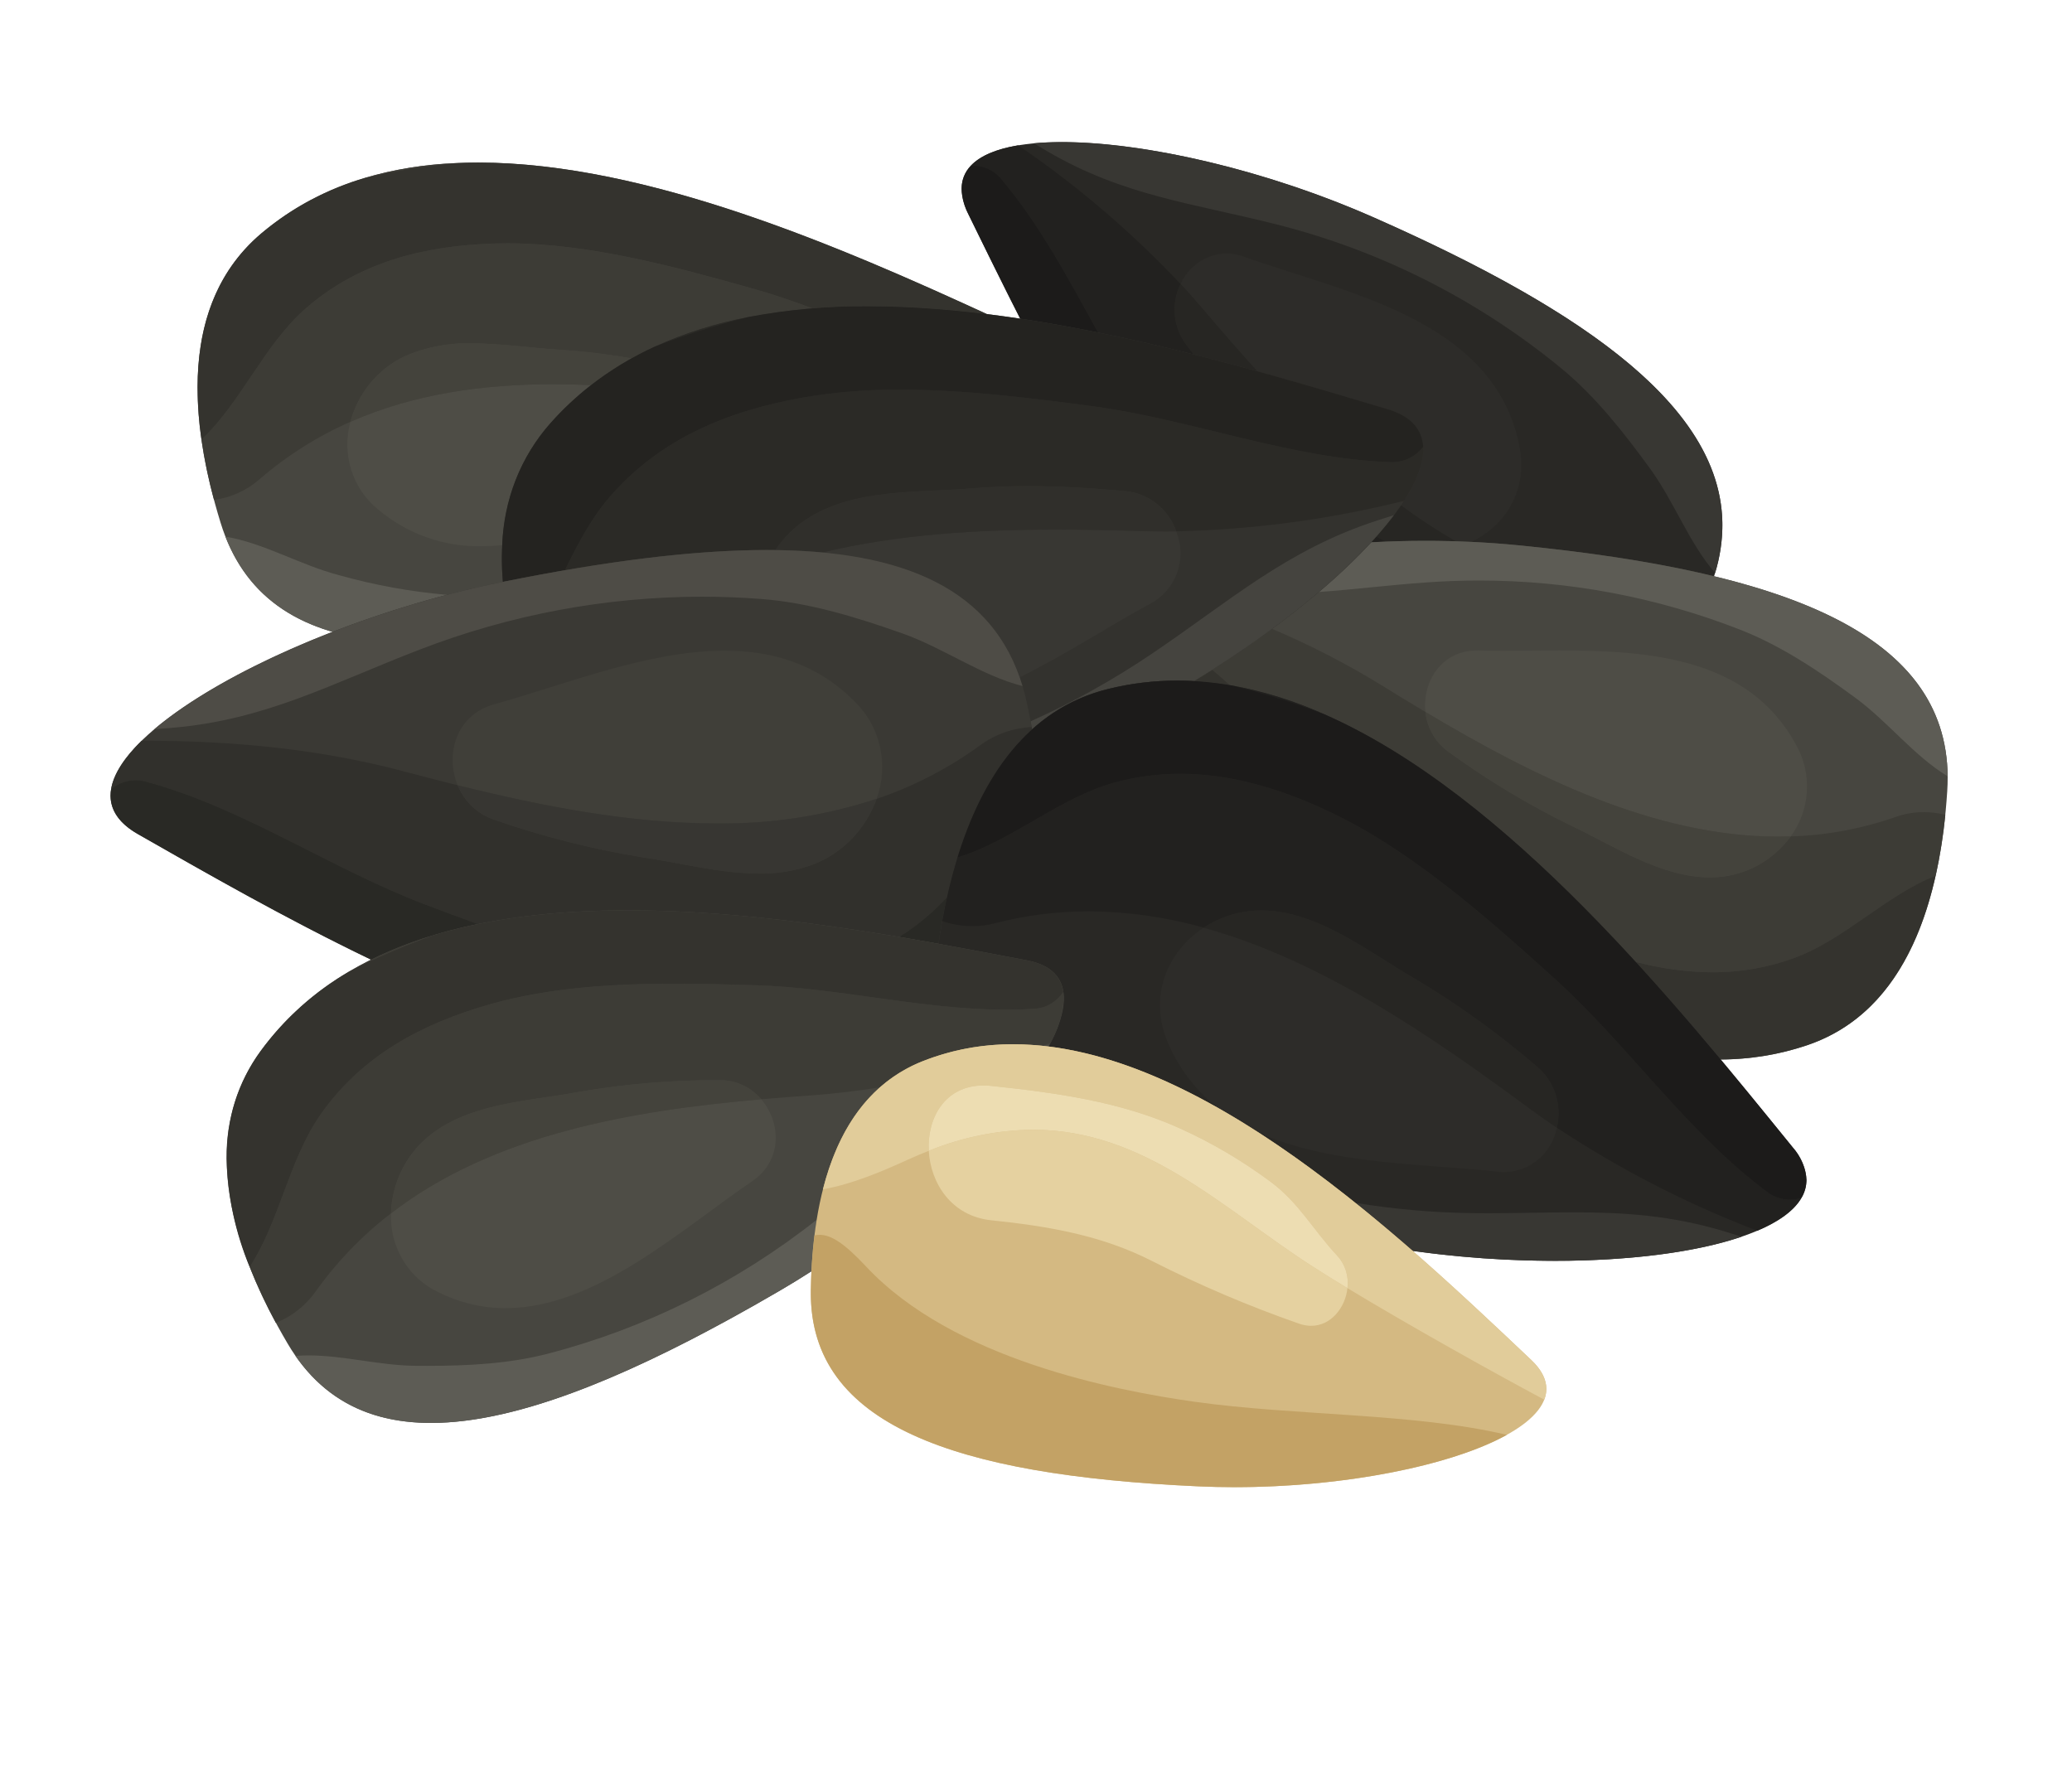 <svg width="70" height="60" viewBox="0 0 70 60" fill="none" xmlns="http://www.w3.org/2000/svg">
<path d="M57.779 19.836C59.626 15.03 55.111 11.19 46.415 7.351C39.448 4.275 30.975 3.686 32.718 7.243C36.213 14.38 42.069 26.593 50.706 26.535C54.328 26.512 56.499 23.167 57.779 19.836Z" fill="#292825"/>
<path d="M57.943 19.358C57.059 18.34 56.567 16.965 55.757 15.848C54.866 14.621 53.902 13.393 52.732 12.432C49.899 10.11 46.607 8.452 43.087 7.572C40.29 6.866 37.958 6.615 35.405 5.125C35.248 5.033 35.087 4.938 34.927 4.841C35.222 4.813 35.54 4.8 35.876 4.8C38.668 4.8 42.751 5.73 46.416 7.348C53.812 10.614 58.185 13.88 58.189 17.741C58.187 18.29 58.104 18.835 57.943 19.358Z" fill="#383733"/>
<path d="M46.321 18.322C46.382 18.257 46.44 18.192 46.498 18.127C46.61 18.189 46.725 18.246 46.842 18.298C46.668 18.304 46.493 18.313 46.321 18.322ZM40.328 11.975C39.274 11.708 38.192 11.457 37.096 11.234C36.087 9.41 35.111 7.555 33.788 6.003C33.672 5.872 33.53 5.769 33.372 5.699C33.214 5.629 33.043 5.594 32.871 5.596C32.847 5.596 32.821 5.596 32.797 5.599C33.116 5.258 33.671 5.031 34.399 4.909C34.472 4.959 34.544 5.009 34.614 5.059C36.519 6.379 38.285 7.899 39.884 9.595C39.723 9.919 39.655 10.283 39.689 10.645C39.722 11.007 39.855 11.352 40.072 11.639C40.158 11.751 40.244 11.863 40.328 11.975H40.328Z" fill="#22211F"/>
<path d="M37.097 11.234C36.226 11.057 35.346 10.899 34.468 10.766C33.83 9.515 33.247 8.32 32.718 7.241C32.577 6.977 32.498 6.683 32.488 6.382C32.486 6.237 32.512 6.093 32.566 5.958C32.619 5.824 32.697 5.702 32.797 5.599C32.822 5.597 32.847 5.597 32.872 5.597C33.044 5.594 33.215 5.629 33.373 5.699C33.531 5.769 33.672 5.873 33.789 6.003C35.112 7.555 36.088 9.41 37.097 11.234Z" fill="#1C1B1A"/>
<path d="M49.703 18.308C49.528 18.299 49.352 18.292 49.177 18.287C48.539 17.919 47.922 17.514 47.329 17.074C47.363 17.023 47.397 16.974 47.429 16.924C47.849 16.274 48.081 15.682 48.082 15.184C48.084 14.55 47.707 14.07 46.867 13.82C45.536 13.424 44.053 12.979 42.475 12.542C41.834 11.836 41.217 11.122 40.619 10.42C40.38 10.139 40.136 9.864 39.887 9.594C40.023 9.291 40.24 9.033 40.512 8.851C40.784 8.669 41.101 8.569 41.426 8.564C41.635 8.565 41.842 8.603 42.039 8.676C45.428 9.895 50.479 10.77 51.331 15.07C51.629 16.579 50.846 17.769 49.703 18.308Z" fill="#2D2C29"/>
<path d="M46.842 18.298C46.725 18.246 46.611 18.189 46.498 18.127C46.717 17.882 46.914 17.641 47.092 17.406C47.176 17.294 47.255 17.184 47.329 17.075C47.922 17.515 48.539 17.92 49.177 18.288C48.838 18.277 48.498 18.273 48.161 18.273C47.718 18.272 47.277 18.28 46.842 18.298ZM42.474 12.543C41.776 12.35 41.059 12.16 40.329 11.975C40.244 11.863 40.159 11.751 40.074 11.639C39.857 11.352 39.724 11.007 39.69 10.645C39.657 10.284 39.725 9.919 39.886 9.595C40.136 9.865 40.38 10.14 40.618 10.421C41.216 11.123 41.833 11.837 42.474 12.543Z" fill="#272623"/>
<path d="M65.785 26.732C66.118 21.584 60.688 19.348 51.285 18.422C43.752 17.681 35.522 19.773 38.231 22.609C43.669 28.299 52.85 38.076 61.045 35.316C64.481 34.159 65.555 30.299 65.785 26.732Z" fill="#474640"/>
<path d="M65.799 26.228C64.658 25.537 63.784 24.385 62.682 23.577C61.473 22.69 60.191 21.824 58.795 21.277C55.974 20.174 52.981 19.61 49.962 19.614C49.372 19.614 48.781 19.635 48.188 19.678C46.894 19.769 45.719 19.92 44.554 20.001C45.175 19.479 45.766 18.918 46.321 18.322C46.923 18.289 47.54 18.272 48.161 18.272C49.196 18.272 50.248 18.32 51.285 18.422C60.375 19.318 65.752 21.437 65.799 26.228Z" fill="#5D5C55"/>
<path d="M57.852 32.849C56.976 32.842 56.104 32.723 55.255 32.496C51.294 28.172 46.513 23.993 41.557 23.149C41.359 22.972 41.159 22.798 40.956 22.627C41.664 22.179 42.341 21.715 42.977 21.247C44.257 21.789 45.496 22.428 46.684 23.158C47.166 23.457 47.657 23.758 48.157 24.055C48.186 24.327 48.272 24.589 48.409 24.823C48.546 25.057 48.731 25.258 48.951 25.411C50.246 26.352 51.617 27.178 53.048 27.879C54.524 28.577 56.109 29.642 57.768 29.642C57.851 29.642 57.933 29.639 58.015 29.634C58.501 29.603 58.974 29.464 59.402 29.226C59.83 28.989 60.203 28.659 60.495 28.259C61.706 28.223 62.905 28 64.052 27.598C64.354 27.492 64.67 27.438 64.989 27.439C65.236 27.439 65.481 27.47 65.721 27.529C65.653 28.221 65.544 28.909 65.395 29.587C63.719 30.247 62.304 31.76 60.588 32.379C59.709 32.694 58.784 32.853 57.852 32.849Z" fill="#3D3C36"/>
<path d="M58.13 35.797C57.232 34.723 56.27 33.605 55.255 32.496C56.103 32.723 56.976 32.842 57.852 32.849C58.783 32.852 59.707 32.693 60.586 32.377C62.302 31.758 63.717 30.245 65.393 29.585C64.815 32.162 63.566 34.467 61.044 35.316C60.103 35.632 59.12 35.794 58.13 35.797ZM41.557 23.149C41.154 23.08 40.746 23.034 40.337 23.011C40.546 22.885 40.752 22.757 40.957 22.627C41.159 22.798 41.358 22.972 41.557 23.149Z" fill="#34332E"/>
<path d="M60.073 28.266C55.901 28.266 51.818 26.239 48.158 24.055C48.045 23.045 48.693 21.979 49.886 21.979C49.904 21.979 49.922 21.979 49.941 21.979C50.215 21.987 50.498 21.989 50.788 21.989C51.092 21.989 51.401 21.986 51.717 21.983C52.033 21.981 52.35 21.977 52.673 21.977C55.752 21.977 59.079 22.23 60.669 25.148C60.944 25.625 61.075 26.177 61.044 26.731C61.014 27.285 60.823 27.817 60.496 28.259C60.355 28.264 60.213 28.266 60.073 28.266Z" fill="#4E4D46"/>
<path d="M57.768 29.641C56.109 29.641 54.525 28.578 53.048 27.879C51.617 27.178 50.247 26.352 48.952 25.41C48.732 25.257 48.547 25.057 48.41 24.823C48.273 24.589 48.187 24.327 48.158 24.055C51.818 26.239 55.901 28.267 60.073 28.266C60.214 28.266 60.355 28.264 60.496 28.259C60.204 28.659 59.831 28.989 59.403 29.226C58.975 29.463 58.502 29.602 58.016 29.634C57.933 29.639 57.851 29.641 57.768 29.641Z" fill="#44433C"/>
<path d="M7.451 17.657C8.963 22.576 14.811 22.626 23.898 19.968C31.176 17.838 38.1 12.806 34.573 11.18C27.495 7.916 15.483 2.248 8.828 7.887C6.037 10.252 6.403 14.249 7.451 17.657Z" fill="#474640"/>
<path d="M12.351 6.003C13.32 5.722 14.318 5.558 15.324 5.514C14.325 5.616 13.332 5.779 12.351 6.003Z" fill="#3D3C36"/>
<path d="M11.233 21.348C9.493 20.841 8.27 19.803 7.616 18.131C8.923 18.348 10.145 19.093 11.457 19.434C12.649 19.769 13.869 19.991 15.101 20.097C13.79 20.441 12.499 20.858 11.233 21.348Z" fill="#5D5C55"/>
<path d="M7.23 16.89C7.048 16.221 6.906 15.54 6.806 14.852C8.133 13.61 8.914 11.671 10.294 10.452C12.113 8.844 14.341 8.305 16.683 8.229C16.835 8.224 16.986 8.222 17.138 8.222C19.919 8.222 22.855 9.025 25.498 9.771C26.152 9.955 26.799 10.178 27.443 10.418C25.214 10.595 23.129 11.109 21.333 12.109C20.53 11.967 19.721 11.87 18.908 11.818C17.963 11.762 16.941 11.603 15.947 11.603C15.162 11.576 14.382 11.726 13.66 12.044C13.219 12.255 12.828 12.561 12.513 12.942C12.198 13.323 11.968 13.77 11.838 14.252C10.723 14.741 9.685 15.398 8.758 16.201C8.323 16.576 7.793 16.815 7.23 16.89Z" fill="#3D3C36"/>
<path d="M6.806 14.852C6.72 14.27 6.676 13.682 6.675 13.092C6.675 11.102 7.242 9.23 8.828 7.886C9.864 7.016 11.064 6.375 12.352 6.003C13.333 5.78 14.325 5.616 15.325 5.514C15.598 5.499 15.875 5.492 16.154 5.492C21.876 5.492 28.498 8.387 33.344 10.612C32.01 10.442 30.666 10.353 29.322 10.347C28.686 10.347 28.061 10.37 27.443 10.418C26.8 10.177 26.153 9.955 25.498 9.77C22.856 9.024 19.92 8.221 17.139 8.221C16.987 8.221 16.835 8.223 16.684 8.228C14.341 8.305 12.114 8.844 10.295 10.451C8.915 11.671 8.134 13.61 6.806 14.852Z" fill="#34332E"/>
<path d="M16.27 18.453C15 18.483 13.761 18.044 12.778 17.215C12.352 16.873 12.036 16.409 11.868 15.881C11.701 15.353 11.691 14.786 11.838 14.252C13.967 13.312 16.302 12.982 18.675 12.982C19.105 12.982 19.535 12.992 19.967 13.012C19.477 13.393 19.022 13.82 18.607 14.286C17.599 15.419 17.017 16.885 16.966 18.42C16.733 18.441 16.501 18.453 16.27 18.453Z" fill="#4E4D46"/>
<path d="M11.838 14.252C11.969 13.77 12.199 13.323 12.514 12.942C12.828 12.561 13.22 12.254 13.661 12.044C14.382 11.726 15.163 11.576 15.947 11.603C16.942 11.603 17.964 11.761 18.908 11.818C19.721 11.87 20.531 11.967 21.334 12.109C20.857 12.374 20.4 12.676 19.967 13.012C19.535 12.992 19.105 12.982 18.675 12.982C16.302 12.982 13.967 13.312 11.838 14.252Z" fill="#44433C"/>
<path d="M18.563 25.043C20.919 30.114 27.237 29.255 36.646 24.969C44.185 21.536 50.914 15.028 46.868 13.823C38.751 11.406 24.956 7.165 18.608 14.288C15.945 17.274 16.93 21.528 18.563 25.043Z" fill="#33322E"/>
<path d="M22.13 11.705C23.136 11.251 24.189 10.918 25.27 10.713C24.205 10.979 23.157 11.31 22.13 11.705Z" fill="#2B2A26"/>
<path d="M34.865 24.644C34.861 24.617 34.856 24.589 34.851 24.562C34.839 24.499 34.828 24.436 34.816 24.372C36.249 23.728 37.627 22.959 38.934 22.074C41.552 20.304 43.472 18.577 46.517 17.589C46.705 17.528 46.896 17.466 47.091 17.405C46.914 17.64 46.716 17.881 46.498 18.126C46.441 18.191 46.382 18.256 46.322 18.322C45.766 18.918 45.176 19.478 44.554 20.001C44.066 20.416 43.538 20.834 42.978 21.246C42.341 21.715 41.665 22.178 40.957 22.626C40.753 22.755 40.546 22.884 40.337 23.01C40.149 23 39.961 22.994 39.773 22.994C38.985 22.993 38.199 23.088 37.433 23.278C36.481 23.509 35.599 23.978 34.865 24.644Z" fill="#45443F"/>
<path d="M19.085 19.266C19.514 18.396 19.961 17.537 20.568 16.825C22.293 14.808 24.617 13.878 27.133 13.43C28.222 13.245 29.323 13.156 30.426 13.165C32.595 13.165 34.81 13.446 36.87 13.718C40.26 14.167 43.621 15.515 47.035 15.615C47.046 15.615 47.057 15.615 47.069 15.615C47.264 15.61 47.455 15.562 47.63 15.473C47.805 15.384 47.959 15.257 48.082 15.1C48.083 15.129 48.084 15.155 48.084 15.184C48.084 15.682 47.852 16.274 47.43 16.924C47.337 16.947 47.246 16.969 47.154 16.99C44.722 17.575 42.237 17.897 39.74 17.951C39.608 17.58 39.376 17.255 39.071 17.014C38.766 16.774 38.4 16.628 38.017 16.593C36.914 16.494 35.828 16.424 34.735 16.424C34.108 16.424 33.48 16.447 32.845 16.5C30.992 16.655 28.818 16.493 27.218 17.562C26.816 17.831 26.468 18.178 26.195 18.583C26.1 18.582 26.004 18.582 25.909 18.582C23.925 18.582 21.644 18.824 19.085 19.266Z" fill="#2B2A26"/>
<path d="M16.988 19.659C16.966 19.396 16.954 19.135 16.954 18.874C16.954 18.722 16.959 18.57 16.966 18.419C17.017 16.884 17.599 15.418 18.607 14.285C19.022 13.819 19.477 13.393 19.967 13.012C20.637 12.492 21.363 12.054 22.13 11.704C23.156 11.309 24.204 10.978 25.269 10.712C26.605 10.459 27.962 10.337 29.321 10.347C35.353 10.347 42.092 12.399 46.867 13.821C47.671 14.06 48.049 14.509 48.081 15.101C47.958 15.258 47.804 15.385 47.629 15.474C47.454 15.563 47.263 15.611 47.067 15.616C47.056 15.616 47.045 15.616 47.034 15.616C43.622 15.515 40.259 14.168 36.869 13.719C34.809 13.447 32.594 13.166 30.425 13.166C29.322 13.157 28.221 13.246 27.132 13.431C24.616 13.879 22.291 14.809 20.567 16.826C19.96 17.537 19.513 18.396 19.084 19.267C18.419 19.382 17.735 19.51 17.032 19.651L16.988 19.659Z" fill="#242320"/>
<path d="M34.448 22.885C33.54 20.289 31.252 18.989 27.782 18.664C30.333 18.053 33.047 17.893 35.687 17.893C36.657 17.893 37.617 17.915 38.556 17.943C38.829 17.952 39.102 17.956 39.375 17.955C39.496 17.955 39.617 17.955 39.738 17.953C39.919 18.399 39.929 18.9 39.766 19.353C39.602 19.807 39.278 20.18 38.858 20.397C37.507 21.13 36.008 22.111 34.448 22.885Z" fill="#383733"/>
<path d="M27.782 18.665C27.277 18.617 26.747 18.59 26.192 18.584C26.466 18.179 26.813 17.832 27.215 17.564C28.816 16.494 30.99 16.656 32.842 16.501C33.477 16.448 34.105 16.425 34.732 16.425C35.825 16.425 36.912 16.495 38.014 16.594C38.397 16.629 38.763 16.775 39.068 17.015C39.373 17.256 39.605 17.581 39.737 17.953C39.616 17.954 39.496 17.955 39.374 17.955C39.101 17.955 38.828 17.951 38.556 17.943C37.617 17.914 36.657 17.892 35.686 17.892C33.048 17.892 30.334 18.053 27.782 18.665Z" fill="#302F2B"/>
<path d="M34.683 23.71C33.48 18.227 27.136 17.621 17.034 19.649C8.943 21.275 0.978 26.083 4.661 28.182C12.055 32.393 24.588 39.68 32.316 34.186C35.556 31.882 35.516 27.509 34.683 23.71Z" fill="#3A3934"/>
<path d="M5.214 24.636C7.537 22.673 12.262 20.608 17.032 19.65C20.434 18.966 23.41 18.583 25.906 18.583C30.576 18.583 33.571 19.928 34.544 23.179C33.143 22.821 31.883 21.896 30.49 21.402C28.958 20.861 27.36 20.365 25.738 20.239C25.061 20.187 24.386 20.16 23.711 20.16C20.454 20.164 17.224 20.77 14.175 21.949C11.24 23.076 8.996 24.321 5.815 24.59C5.617 24.606 5.417 24.621 5.214 24.636Z" fill="#4E4C46"/>
<path d="M30.376 31.655C27.5 31.172 24.31 30.757 21.226 30.757C19.521 30.741 17.819 30.897 16.144 31.221C15.547 31.005 14.96 30.785 14.386 30.568C11.178 29.355 8.192 27.274 4.885 26.397C4.788 26.371 4.688 26.358 4.587 26.359C4.285 26.362 3.993 26.467 3.754 26.657C3.839 26.15 4.201 25.597 4.783 25.028C4.858 25.028 4.932 25.028 5.006 25.028H5.067C7.955 25.036 10.859 25.318 13.654 26.064C14.248 26.222 14.852 26.38 15.463 26.532C15.575 26.806 15.744 27.053 15.957 27.253C16.171 27.454 16.425 27.605 16.701 27.695C18.337 28.265 20.017 28.691 21.723 28.967C22.974 29.151 24.339 29.514 25.647 29.514C26.257 29.525 26.864 29.425 27.44 29.218C27.937 29.031 28.39 28.735 28.765 28.351C29.141 27.966 29.431 27.503 29.616 26.992C30.87 26.567 32.055 25.952 33.132 25.167C33.638 24.802 34.236 24.592 34.854 24.564C34.858 24.591 34.863 24.619 34.868 24.645C33.352 26.014 32.484 28.122 31.996 30.312C31.677 30.661 31.328 30.98 30.952 31.264C30.763 31.403 30.571 31.534 30.376 31.655Z" fill="#31302C"/>
<path d="M12.535 32.423C9.621 31.021 6.903 29.46 4.66 28.181C4.023 27.819 3.734 27.375 3.734 26.881C3.735 26.806 3.741 26.731 3.754 26.657C3.993 26.466 4.286 26.361 4.588 26.358C4.688 26.358 4.788 26.37 4.886 26.396C8.192 27.273 11.179 29.356 14.386 30.567C14.96 30.784 15.547 31.005 16.144 31.22C14.897 31.464 13.684 31.868 12.535 32.423ZM31.706 31.886C31.271 31.808 30.828 31.731 30.376 31.654C30.571 31.533 30.763 31.402 30.951 31.262C31.326 30.977 31.676 30.659 31.995 30.31C31.935 30.579 31.88 30.849 31.831 31.12C31.785 31.376 31.743 31.632 31.706 31.887V31.886Z" fill="#292925"/>
<path d="M24.199 27.821C21.281 27.821 18.294 27.235 15.462 26.531C15.033 25.495 15.405 24.15 16.699 23.793C19.038 23.15 21.872 21.983 24.481 21.983C26.08 21.983 27.594 22.421 28.858 23.685C29.289 24.096 29.592 24.63 29.726 25.219C29.861 25.808 29.822 26.424 29.614 26.99C27.864 27.564 26.036 27.845 24.199 27.821Z" fill="#403F39"/>
<path d="M25.646 29.513C24.337 29.513 22.972 29.151 21.721 28.966C20.015 28.69 18.335 28.264 16.699 27.694C16.423 27.604 16.169 27.453 15.956 27.252C15.742 27.052 15.574 26.805 15.462 26.531C18.293 27.235 21.281 27.821 24.199 27.821C26.036 27.845 27.864 27.565 29.614 26.991C29.429 27.502 29.139 27.965 28.763 28.349C28.388 28.733 27.936 29.029 27.438 29.216C26.862 29.423 26.255 29.524 25.646 29.513Z" fill="#373632"/>
<path d="M31.694 31.96C30.913 37.386 36.482 40.234 46.37 42.045C54.293 43.493 63.191 42 60.555 38.755C55.266 32.246 46.348 21.075 37.433 23.279C33.695 24.203 32.236 28.199 31.694 31.96Z" fill="#292825"/>
<path d="M44.722 24.123C43.719 23.742 42.695 23.422 41.656 23.166C42.71 23.362 43.739 23.683 44.722 24.123Z" fill="#22211F"/>
<path d="M52.528 42.599C50.922 42.597 49.318 42.485 47.727 42.263C47.102 41.718 46.456 41.173 45.79 40.64C47.103 40.855 48.43 40.971 49.76 40.987C49.935 40.989 50.109 40.99 50.282 40.99C50.782 40.99 51.27 40.982 51.747 40.975C52.224 40.967 52.69 40.96 53.154 40.96C54.834 40.96 56.459 41.058 58.276 41.609C58.461 41.666 58.648 41.724 58.838 41.784C57.28 42.313 55.029 42.599 52.528 42.599Z" fill="#383733"/>
<path d="M59.366 41.583C59.279 41.55 59.193 41.516 59.108 41.481C56.829 40.59 54.647 39.457 52.596 38.1C52.686 37.726 52.671 37.332 52.551 36.966C52.432 36.601 52.214 36.277 51.922 36.035C50.628 34.923 49.244 33.927 47.785 33.058C46.203 32.144 44.529 30.792 42.666 30.761H42.605C41.918 30.761 41.246 30.963 40.667 31.342C39.4 30.984 38.093 30.798 36.779 30.791C35.709 30.789 34.643 30.925 33.606 31.195C33.359 31.259 33.106 31.292 32.852 31.291C32.505 31.29 32.161 31.233 31.832 31.121C31.962 30.394 32.134 29.676 32.348 28.971C34.18 28.42 35.804 26.94 37.676 26.435C38.393 26.241 39.131 26.144 39.872 26.145C41.559 26.145 43.199 26.635 44.791 27.369C47.62 28.674 50.21 30.978 52.52 33.064C55.025 35.33 57.031 38.306 59.741 40.301C59.953 40.454 60.207 40.535 60.467 40.533C60.6 40.532 60.732 40.512 60.86 40.474C60.61 40.905 60.091 41.276 59.366 41.583Z" fill="#22211F"/>
<path d="M60.466 40.532C60.207 40.534 59.953 40.453 59.74 40.301C57.031 38.305 55.024 35.329 52.519 33.063C50.21 30.977 47.62 28.672 44.79 27.368C43.199 26.633 41.558 26.144 39.872 26.144C39.13 26.143 38.392 26.241 37.676 26.434C35.804 26.939 34.18 28.419 32.348 28.97C33.175 26.29 34.691 23.957 37.435 23.279C38.202 23.089 38.987 22.994 39.776 22.995C40.406 22.997 41.035 23.054 41.656 23.166C42.696 23.422 43.72 23.741 44.723 24.123C50.985 26.871 56.724 34.038 60.558 38.755C60.837 39.057 61.004 39.45 61.03 39.865C61.029 40.08 60.971 40.291 60.861 40.474C60.732 40.512 60.6 40.532 60.466 40.532Z" fill="#1C1B1A"/>
<path d="M50.814 39.599C50.738 39.598 50.662 39.594 50.586 39.586C48.114 39.311 44.946 39.365 42.517 38.261C42.054 37.962 41.587 37.68 41.117 37.413C40.41 36.851 39.847 36.119 39.48 35.282C38.764 33.678 39.441 32.146 40.665 31.342C44.637 32.439 48.349 34.997 51.643 37.429C51.956 37.66 52.273 37.884 52.595 38.101C52.512 38.524 52.29 38.904 51.965 39.177C51.641 39.45 51.234 39.599 50.814 39.599Z" fill="#2D2C29"/>
<path d="M52.595 38.101C52.274 37.884 51.957 37.66 51.644 37.429C48.349 34.997 44.638 32.439 40.666 31.342C41.245 30.963 41.917 30.761 42.604 30.761H42.665C44.528 30.793 46.202 32.144 47.784 33.057C49.243 33.927 50.627 34.923 51.921 36.034C52.213 36.277 52.431 36.601 52.551 36.967C52.67 37.333 52.685 37.726 52.595 38.101Z" fill="#272623"/>
<path d="M9.714 45.389C12.324 49.822 18.045 48.444 26.302 43.632C32.917 39.776 38.518 33.175 34.698 32.448C27.034 30.988 14.001 28.384 8.805 35.513C6.625 38.504 7.905 42.315 9.714 45.389Z" fill="#474640"/>
<path d="M11.806 32.816C12.689 32.305 13.627 31.901 14.6 31.611C13.646 31.956 12.713 32.358 11.806 32.816Z" fill="#3D3C36"/>
<path d="M14.558 48.075C12.6 48.075 11.063 47.365 9.982 45.811C10.13 45.8 10.277 45.794 10.426 45.794C11.612 45.794 12.825 46.135 14.033 46.145C14.165 46.147 14.298 46.147 14.431 46.147C15.798 46.147 17.194 46.078 18.521 45.733C21.813 44.876 24.899 43.337 27.592 41.21C27.501 41.786 27.442 42.367 27.415 42.95C27.048 43.185 26.676 43.412 26.301 43.63C21.486 46.437 17.534 48.076 14.558 48.075Z" fill="#5D5C55"/>
<path d="M9.319 44.694C8.987 44.084 8.692 43.454 8.435 42.807C9.444 41.27 9.76 39.187 10.825 37.661C12.231 35.647 14.281 34.578 16.551 33.931C18.523 33.369 20.696 33.235 22.817 33.235C23.732 33.235 24.637 33.26 25.512 33.286C28.32 33.371 31.17 34.113 33.98 34.113C34.323 34.113 34.664 34.102 35.006 34.078C35.191 34.059 35.369 33.999 35.527 33.9C35.686 33.802 35.821 33.668 35.922 33.508C35.933 33.584 35.939 33.66 35.938 33.736C35.905 34.268 35.749 34.785 35.485 35.243C35.401 35.272 35.319 35.301 35.237 35.329C35.232 35.331 35.227 35.333 35.221 35.334C34.892 35.3 34.56 35.282 34.229 35.282C33.186 35.276 32.151 35.469 31.177 35.852C30.648 36.059 30.157 36.358 29.727 36.737C28.966 36.86 28.201 36.95 27.432 37.007C26.868 37.046 26.295 37.09 25.717 37.14C25.544 36.937 25.33 36.774 25.09 36.663C24.85 36.551 24.59 36.495 24.326 36.496H24.305C22.712 36.489 21.121 36.622 19.55 36.893C17.864 37.209 15.854 37.264 14.479 38.394C14.097 38.707 13.786 39.102 13.566 39.551C13.347 40 13.225 40.493 13.208 40.995C12.232 41.744 11.371 42.639 10.652 43.649C10.313 44.121 9.851 44.483 9.319 44.694Z" fill="#3D3C36"/>
<path d="M8.435 42.807C7.951 41.648 7.686 40.403 7.656 39.141C7.636 37.835 8.04 36.558 8.803 35.513C9.613 34.411 10.636 33.493 11.807 32.816C12.714 32.358 13.647 31.956 14.601 31.611C16.63 30.993 18.898 30.757 21.226 30.757C25.973 30.757 30.97 31.738 34.696 32.447C35.454 32.591 35.841 32.968 35.923 33.509C35.821 33.668 35.687 33.802 35.528 33.901C35.37 34 35.191 34.06 35.007 34.078C34.665 34.103 34.324 34.114 33.98 34.114C31.17 34.114 28.319 33.372 25.512 33.287C24.637 33.261 23.733 33.235 22.818 33.235C20.697 33.235 18.523 33.37 16.552 33.931C14.281 34.578 12.232 35.648 10.826 37.661C9.761 39.187 9.444 41.27 8.435 42.807Z" fill="#34332E"/>
<path d="M17.082 44.197C16.294 44.198 15.517 44.013 14.81 43.657C14.316 43.428 13.899 43.051 13.614 42.577C13.329 42.103 13.188 41.552 13.209 40.994C16.683 38.315 21.34 37.525 25.718 37.14C26.387 37.917 26.444 39.206 25.414 39.906C23.005 41.545 20.12 44.197 17.082 44.197Z" fill="#4E4D46"/>
<path d="M13.209 40.994C13.226 40.492 13.348 39.999 13.567 39.55C13.787 39.102 14.098 38.707 14.48 38.393C15.855 37.263 17.865 37.208 19.551 36.893C21.122 36.621 22.713 36.488 24.306 36.495H24.327C24.59 36.494 24.851 36.551 25.091 36.662C25.331 36.773 25.545 36.936 25.718 37.14C21.341 37.525 16.683 38.315 13.209 40.994Z" fill="#44433C"/>
<path d="M27.393 43.595C27.323 48.124 32.181 49.837 40.466 50.217C47.103 50.522 54.228 48.31 51.73 45.947C46.716 41.208 38.242 33.056 31.177 35.851C28.215 37.024 27.441 40.457 27.393 43.595Z" fill="#D4B982"/>
<path d="M52.172 47.29C50.347 46.315 47.546 44.746 45.523 43.522C45.548 43.323 45.53 43.121 45.469 42.931C45.409 42.741 45.308 42.567 45.174 42.422C44.378 41.577 43.882 40.633 42.923 39.926C41.975 39.222 40.958 38.622 39.888 38.135C37.862 37.215 35.672 36.919 33.487 36.688C33.4 36.679 33.313 36.674 33.225 36.674C31.929 36.674 31.317 37.765 31.378 38.881C31.145 38.973 30.906 39.073 30.665 39.183C29.791 39.583 28.78 40.01 27.802 40.183C28.291 38.263 29.291 36.6 31.177 35.852C32.152 35.469 33.187 35.276 34.229 35.282C40.558 35.282 47.421 41.875 51.73 45.947C52.08 46.278 52.241 46.607 52.241 46.925C52.241 47.05 52.217 47.174 52.172 47.29Z" fill="#E1CC9A"/>
<path d="M41.713 50.246C41.298 50.246 40.881 50.236 40.467 50.217C32.239 49.839 27.392 48.148 27.393 43.688C27.393 43.657 27.393 43.627 27.393 43.596C27.401 42.975 27.442 42.355 27.516 41.739C27.573 41.727 27.631 41.72 27.69 41.72C28.087 41.72 28.535 42.016 29.262 42.793C32.186 45.918 37.63 46.976 40.371 47.362C43.766 47.838 47.77 47.738 50.908 48.478C49.02 49.524 45.389 50.246 41.713 50.246Z" fill="#C3A265"/>
<path d="M44.296 44.794C44.152 44.793 44.01 44.767 43.874 44.717C42.186 44.127 40.537 43.425 38.937 42.614C37.218 41.73 35.382 41.425 33.486 41.228C32.143 41.088 31.437 39.973 31.378 38.881C32.496 38.425 33.686 38.183 34.888 38.168C38.697 38.168 41.346 40.865 44.347 42.791C44.692 43.012 45.089 43.259 45.522 43.522C45.45 44.183 44.965 44.794 44.296 44.794Z" fill="#E5D1A0"/>
<path d="M45.522 43.522C45.089 43.259 44.691 43.013 44.347 42.791C41.346 40.865 38.697 38.168 34.888 38.168C33.685 38.183 32.496 38.425 31.378 38.881C31.317 37.765 31.929 36.674 33.225 36.674C33.312 36.674 33.4 36.679 33.487 36.688C35.671 36.919 37.862 37.215 39.888 38.135C40.958 38.621 41.975 39.222 42.923 39.926C43.881 40.633 44.378 41.576 45.174 42.422C45.308 42.567 45.409 42.741 45.469 42.931C45.529 43.122 45.547 43.323 45.522 43.522Z" fill="#EDDDB2"/>
</svg>
